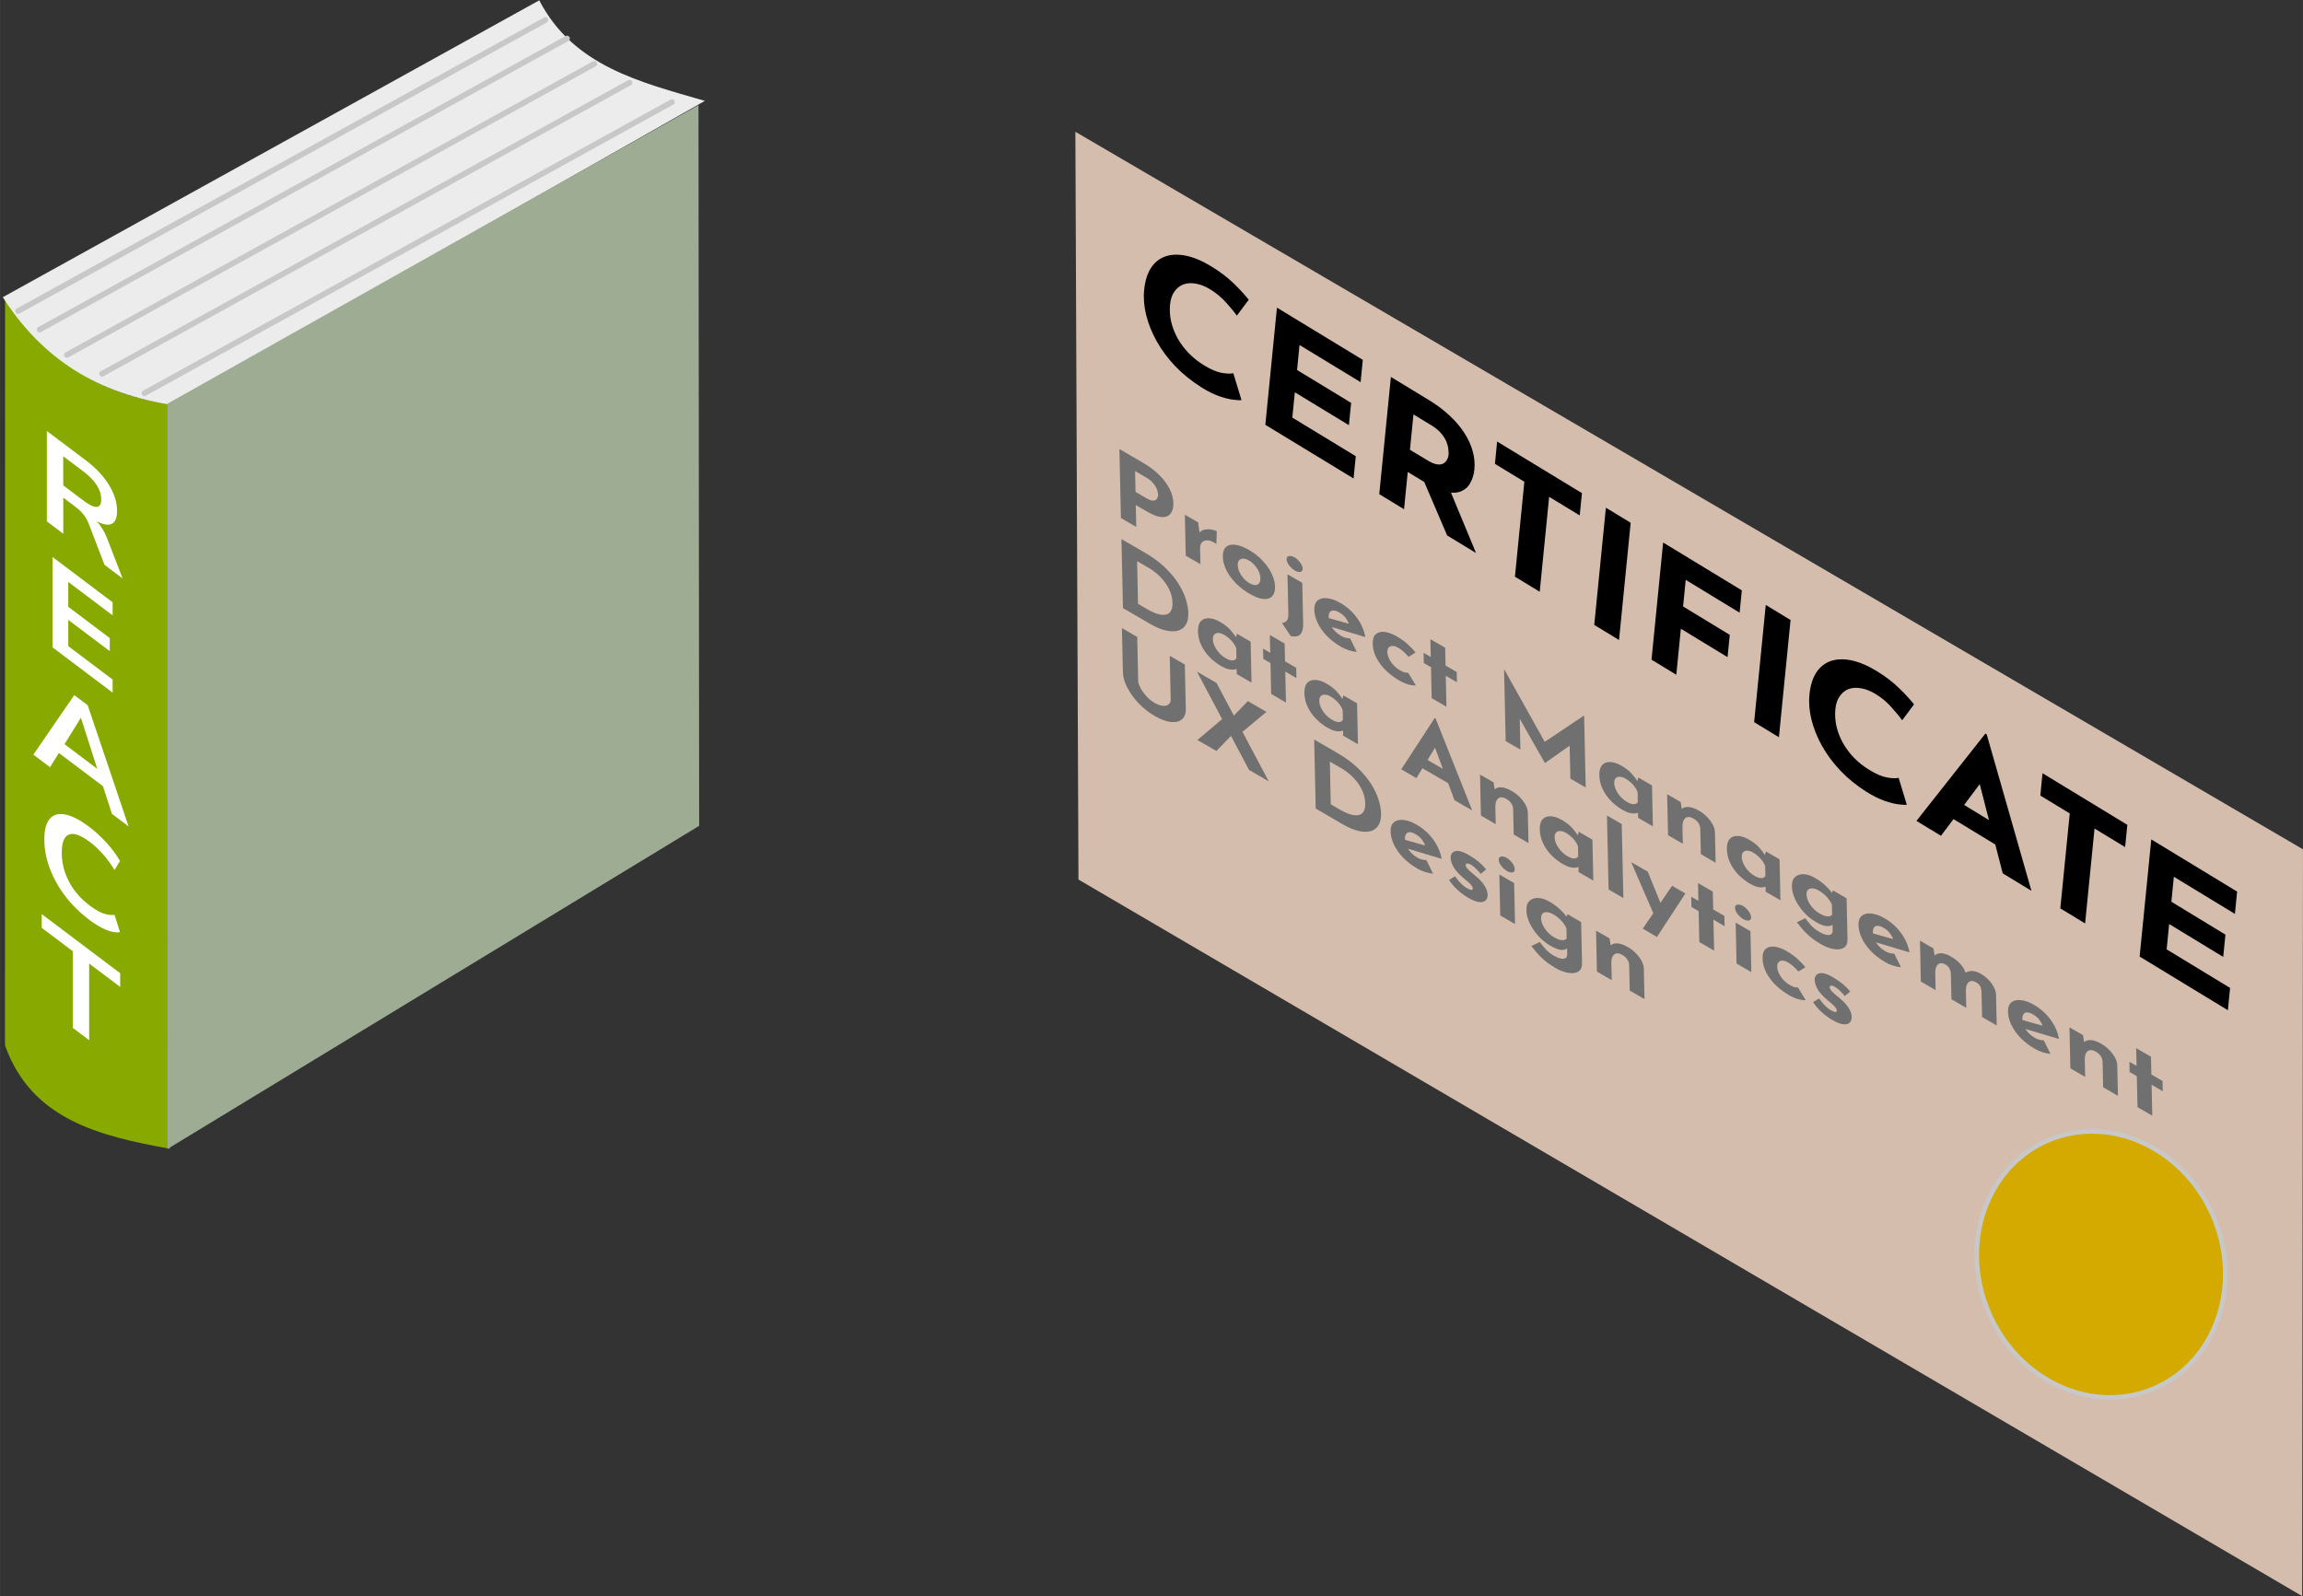 <?xml version="1.0" encoding="UTF-8" standalone="no"?>
<!-- Created with Inkscape (http://www.inkscape.org/) -->

<svg
   width="154.002"
   height="106.759"
   viewBox="0 0 40.746 28.247"
   version="1.1"
   id="svg5"
   inkscape:version="1.2 (dc2aedaf03, 2022-05-15)"
   sodipodi:docname="5-react.svg"
   xmlns:inkscape="http://www.inkscape.org/namespaces/inkscape"
   xmlns:sodipodi="http://sodipodi.sourceforge.net/DTD/sodipodi-0.dtd"
   xmlns="http://www.w3.org/2000/svg"
   xmlns:svg="http://www.w3.org/2000/svg">
  <rect x="0" y="0" width="40.746" height="28.247" fill="#333333" stroke="none"/>
  <sodipodi:namedview
     id="namedview7"
     pagecolor="#ffffff"
     bordercolor="#666666"
     borderopacity="1.0"
     inkscape:showpageshadow="2"
     inkscape:pageopacity="0.0"
     inkscape:pagecheckerboard="0"
     inkscape:deskcolor="#d1d1d1"
     inkscape:document-units="mm"
     showgrid="true"
     inkscape:zoom="2.8649831"
     inkscape:cx="110.64638"
     inkscape:cy="94.415914"
     inkscape:window-width="1920"
     inkscape:window-height="991"
     inkscape:window-x="-9"
     inkscape:window-y="-9"
     inkscape:window-maximized="1"
     inkscape:current-layer="g80556">
    <inkscape:grid
       type="axonomgrid"
       id="grid1326"
       snapvisiblegridlinesonly="false"
       units="px"
       spacingy="2.646"
       originx="169.333"
       originy="95.25" />
  </sodipodi:namedview>
  <defs
     id="defs2" />
  <g
     inkscape:label="Layer 1"
     inkscape:groupmode="layer"
     id="layer1"
     transform="translate(-190.077,-31.113)">
    <g
       id="g80556"
       transform="matrix(0.866,0,0,0.866,34.496,17.358)">
      <g
         id="g80544"
         inkscape:label="Book"
         transform="matrix(1.155,0,0,1.155,-37.853,-10.266)">
        <path
           id="path80528"
           style="fill:#88aa00;fill-opacity:1;stroke:#99e4ff;stroke-width:0;stroke-linecap:round;stroke-miterlimit:18.1;stroke-dashoffset:5.074;paint-order:markers fill stroke"
           d="m 188.408,27.899 c 0.683,0.983 1.562,1.726 2.917,1.886 l -0.003,13.181 c -1.25,-0.226 -2.452,-0.519 -2.916,-1.832 z"
           sodipodi:nodetypes="ccccc" />
        <path
           id="path80530"
           style="fill:#ececec;fill-opacity:1;stroke:#99e4ff;stroke-width:0;stroke-linecap:round;stroke-miterlimit:18.1;stroke-dashoffset:5.074;paint-order:markers fill stroke"
           d="m 200.786,24.425 -9.456,5.375 c -1.443,-0.227 -2.345,-0.937 -2.963,-1.901 l 9.49,-5.253 c 0.606,1.168 1.785,1.446 2.929,1.779 z"
           sodipodi:nodetypes="ccccc" />
        <path
           id="path80532"
           style="fill:#9dac93;fill-opacity:1;stroke:#99e4ff;stroke-width:0;stroke-linecap:round;stroke-miterlimit:18.1;stroke-dashoffset:5.074;paint-order:markers fill stroke"
           d="m 191.281,42.969 4.2e-4,-13.187 9.392,-5.282 0.012,12.752 z"
           sodipodi:nodetypes="ccccc" />
        <path
           style="fill:#e6e6e6;stroke:#c8c8c8;stroke-width:0.1;stroke-linecap:round;stroke-linejoin:miter;stroke-dasharray:none;stroke-opacity:1"
           d="m 188.637,28.144 9.33,-5.151"
           id="path80534"
           sodipodi:nodetypes="cc" />
        <path
           style="fill:#e6e6e6;stroke:#c8c8c8;stroke-width:0.1;stroke-linecap:round;stroke-linejoin:miter;stroke-dasharray:none;stroke-opacity:1"
           d="m 190.874,29.597 9.33,-5.151"
           id="path80536"
           sodipodi:nodetypes="cc" />
        <path
           style="fill:#e6e6e6;stroke:#c8c8c8;stroke-width:0.1;stroke-linecap:round;stroke-linejoin:miter;stroke-dasharray:none;stroke-opacity:1"
           d="m 190.123,29.254 9.33,-5.151"
           id="path80538"
           sodipodi:nodetypes="cc" />
        <path
           style="fill:#e6e6e6;stroke:#c8c8c8;stroke-width:0.1;stroke-linecap:round;stroke-linejoin:miter;stroke-dasharray:none;stroke-opacity:1"
           d="m 189.501,28.92 9.33,-5.151"
           id="path80540"
           sodipodi:nodetypes="cc" />
        <path
           style="fill:#e6e6e6;stroke:#c8c8c8;stroke-width:0.1;stroke-linecap:round;stroke-linejoin:miter;stroke-dasharray:none;stroke-opacity:1"
           d="m 189.018,28.472 9.33,-5.151"
           id="path80542"
           sodipodi:nodetypes="cc" />
      </g>
      <g
         aria-label="R
E
A
C
T"
         transform="skewY(37.005)"
         id="text80554"
         style="font-size:2.619px;font-family:'Nunito Sans';-inkscape-font-specification:'Nunito Sans, Normal';fill:#ffffff;stroke-width:0.045">
        <path
           d="m 180.611,-109.588 v -1.846 h 0.801 q 0.304,0 0.469,0.147 0.165,0.144 0.165,0.406 0,0.207 -0.107,0.343 -0.107,0.134 -0.309,0.181 0.134,0.042 0.22,0.202 l 0.309,0.568 h -0.369 l -0.319,-0.589 q -0.047,-0.086 -0.113,-0.118 -0.063,-0.031 -0.162,-0.031 h -0.249 v 0.738 z m 0.335,-0.987 h 0.409 q 0.367,0 0.367,-0.299 0,-0.296 -0.367,-0.296 h -0.409 z"
           style="-inkscape-font-specification:'Nunito Sans, Bold'"
           id="path357" />
        <path
           d="m 180.727,-107.1 v -1.846 h 1.228 v 0.267 h -0.906 v 0.508 h 0.848 v 0.267 h -0.848 v 0.537 h 0.906 v 0.267 z"
           style="-inkscape-font-specification:'Nunito Sans, Bold'"
           id="path359" />
        <path
           d="m 180.336,-104.612 0.835,-1.846 h 0.275 l 0.835,1.846 h -0.34 l -0.183,-0.427 h -0.901 l -0.181,0.427 z m 0.969,-1.482 -0.333,0.788 h 0.67 l -0.333,-0.788 z"
           style="-inkscape-font-specification:'Nunito Sans, Bold'"
           id="path361" />
        <path
           d="m 181.479,-102.098 q -0.288,0 -0.495,-0.115 -0.204,-0.118 -0.314,-0.33 -0.11,-0.215 -0.11,-0.505 0,-0.291 0.11,-0.503 0.11,-0.212 0.314,-0.327 0.207,-0.118 0.495,-0.118 0.186,0 0.351,0.058 0.168,0.058 0.275,0.165 l -0.11,0.267 q -0.118,-0.1 -0.241,-0.144 -0.123,-0.047 -0.264,-0.047 -0.28,0 -0.427,0.17 -0.147,0.168 -0.147,0.479 0,0.312 0.147,0.482 0.147,0.17 0.427,0.17 0.141,0 0.264,-0.044 0.123,-0.047 0.241,-0.147 l 0.11,0.267 q -0.107,0.105 -0.275,0.165 -0.165,0.058 -0.351,0.058 z"
           style="-inkscape-font-specification:'Nunito Sans, Bold'"
           id="path363" />
        <path
           d="m 181.141,-99.636 v -1.566 h -0.634 v -0.28 h 1.603 v 0.28 h -0.634 v 1.566 z"
           style="-inkscape-font-specification:'Nunito Sans, Bold'"
           id="path365" />
      </g>
    </g>
    <path
       id="rect2469-6"
       style="fill:#d5bdad;fill-opacity:1;stroke:#99e4ff;stroke-width:0;stroke-linecap:round;stroke-miterlimit:18.1;stroke-dashoffset:5.074;paint-order:markers fill stroke"
       d="m 209.103,33.445 21.72,12.699 -0.015,13.216 -21.65,-12.681 z"
       sodipodi:nodetypes="ccccc" />
    <ellipse
       style="opacity:1;fill:#d4aa00;fill-opacity:1;stroke:#c8c8c8;stroke-width:0.08;stroke-linecap:round;stroke-miterlimit:18.1;stroke-dasharray:none;stroke-dashoffset:5.074;stroke-opacity:1;paint-order:markers fill stroke"
       id="path80646"
       cx="187.743"
       cy="138.767"
       rx="2.161"
       ry="2.387"
       transform="rotate(-23.224)" />
    <g
       aria-label="CERTIFICATE"
       transform="matrix(1.006,0.612,-0.093,0.937,0,0)"
       id="text81170"
       style="font-size:3.008px;font-family:'Nunito Sans';-inkscape-font-specification:'Nunito Sans, Normal';stroke-width:0.051">
      <path
         d="m 202.329,-91.389 q -0.036,0.03 -0.135,0.081 -0.096,0.051 -0.238,0.09 -0.141,0.039 -0.313,0.036 -0.262,-0.006 -0.469,-0.093 -0.205,-0.09 -0.349,-0.244 -0.141,-0.153 -0.217,-0.352 -0.075,-0.199 -0.075,-0.424 0,-0.253 0.075,-0.463 0.078,-0.211 0.22,-0.364 0.144,-0.153 0.343,-0.238 0.199,-0.084 0.439,-0.084 0.223,0 0.394,0.06 0.171,0.06 0.28,0.129 l -0.171,0.412 q -0.075,-0.057 -0.202,-0.117 -0.123,-0.063 -0.286,-0.063 -0.126,0 -0.244,0.054 -0.114,0.051 -0.205,0.147 -0.087,0.096 -0.138,0.226 -0.051,0.126 -0.051,0.277 0,0.159 0.045,0.292 0.048,0.132 0.135,0.229 0.087,0.093 0.208,0.144 0.123,0.051 0.277,0.051 0.177,0 0.304,-0.057 0.126,-0.057 0.193,-0.12 z"
         style="-inkscape-font-specification:'Josefin Sans Bold'"
         id="path5071" />
      <path
         d="m 202.765,-93.42 h 1.51 v 0.421 h -1.074 v 0.472 h 0.951 v 0.421 h -0.951 v 0.478 h 1.116 v 0.421 h -1.552 z"
         style="-inkscape-font-specification:'Josefin Sans Bold'"
         id="path5073" />
      <path
         d="m 205.44,-93.42 q 0.208,0 0.37,0.054 0.162,0.051 0.271,0.15 0.111,0.096 0.168,0.235 0.057,0.135 0.057,0.307 0,0.135 -0.042,0.271 -0.039,0.135 -0.132,0.247 -0.09,0.111 -0.241,0.18 -0.15,0.066 -0.373,0.066 h -0.313 v 0.704 h -0.436 v -2.214 z m 0.075,1.089 q 0.099,0 0.165,-0.033 0.066,-0.033 0.102,-0.084 0.039,-0.051 0.054,-0.105 0.018,-0.057 0.018,-0.105 0,-0.036 -0.012,-0.09 -0.009,-0.057 -0.042,-0.114 -0.033,-0.057 -0.102,-0.096 -0.066,-0.039 -0.18,-0.039 h -0.313 v 0.668 z m 0.409,0.271 0.547,0.854 h -0.508 l -0.559,-0.842 z"
         style="-inkscape-font-specification:'Josefin Sans Bold'"
         id="path5075" />
      <path
         d="m 206.637,-93.42 h 1.492 v 0.421 h -0.538 v 1.793 h -0.436 v -1.793 h -0.517 z"
         style="-inkscape-font-specification:'Josefin Sans Bold'"
         id="path5077" />
      <path
         d="m 208.55,-93.42 h 0.436 v 2.214 h -0.436 z"
         style="-inkscape-font-specification:'Josefin Sans Bold'"
         id="path5079" />
      <path
         d="m 209.557,-93.42 h 1.384 v 0.421 h -0.948 v 0.502 h 0.821 v 0.421 h -0.821 v 0.869 h -0.436 z"
         style="-inkscape-font-specification:'Josefin Sans Bold'"
         id="path5081" />
      <path
         d="m 211.362,-93.42 h 0.436 v 2.214 h -0.436 z"
         style="-inkscape-font-specification:'Josefin Sans Bold'"
         id="path5083" />
      <path
         d="m 214.03,-91.389 q -0.036,0.03 -0.135,0.081 -0.096,0.051 -0.238,0.09 -0.141,0.039 -0.313,0.036 -0.262,-0.006 -0.469,-0.093 -0.205,-0.09 -0.349,-0.244 -0.141,-0.153 -0.217,-0.352 -0.075,-0.199 -0.075,-0.424 0,-0.253 0.075,-0.463 0.078,-0.211 0.22,-0.364 0.144,-0.153 0.343,-0.238 0.199,-0.084 0.439,-0.084 0.223,0 0.394,0.06 0.171,0.06 0.28,0.129 l -0.171,0.412 q -0.075,-0.057 -0.202,-0.117 -0.123,-0.063 -0.286,-0.063 -0.126,0 -0.244,0.054 -0.114,0.051 -0.205,0.147 -0.087,0.096 -0.138,0.226 -0.051,0.126 -0.051,0.277 0,0.159 0.045,0.292 0.048,0.132 0.135,0.229 0.087,0.093 0.208,0.144 0.123,0.051 0.277,0.051 0.177,0 0.304,-0.057 0.126,-0.057 0.193,-0.12 z"
         style="-inkscape-font-specification:'Josefin Sans Bold'"
         id="path5085" />
      <path
         d="m 214.217,-91.206 0.999,-2.301 h 0.024 l 0.999,2.301 h -0.505 l -0.638,-1.618 0.316,-0.217 -0.764,1.835 z m 0.683,-0.8 h 0.665 l 0.153,0.367 h -0.954 z"
         style="-inkscape-font-specification:'Josefin Sans Bold'"
         id="path5087" />
      <path
         d="m 216.229,-93.42 h 1.492 v 0.421 h -0.538 v 1.793 h -0.436 v -1.793 h -0.517 z"
         style="-inkscape-font-specification:'Josefin Sans Bold'"
         id="path5089" />
      <path
         d="m 218.142,-93.42 h 1.51 v 0.421 h -1.074 v 0.472 h 0.951 v 0.421 h -0.951 v 0.478 h 1.116 v 0.421 h -1.552 z"
         style="-inkscape-font-specification:'Josefin Sans Bold'"
         id="path5091" />
    </g>
    <g
       aria-label="Project Management Data Analytics UX Design"
       transform="matrix(1.068,0.619,0.021,0.949,0,0)"
       id="text81170-4"
       style="font-size:1.749px;font-family:'Nunito Sans';-inkscape-font-specification:'Nunito Sans, Normal';stroke-width:0.058">
      <path
         d="m 198.643,-88.153 q 0.159,0 0.269,0.054 0.11,0.052 0.168,0.15 0.058,0.096 0.058,0.229 0,0.079 -0.025,0.159 -0.023,0.079 -0.075,0.143 -0.051,0.065 -0.138,0.105 -0.086,0.038 -0.212,0.038 h -0.182 v 0.408 h -0.254 v -1.287 z m 0.044,0.633 q 0.058,0 0.096,-0.019 0.038,-0.021 0.059,-0.051 0.023,-0.031 0.032,-0.065 0.011,-0.033 0.011,-0.058 0,-0.019 -0.007,-0.051 -0.005,-0.033 -0.025,-0.066 -0.019,-0.033 -0.059,-0.056 -0.038,-0.023 -0.105,-0.023 h -0.182 v 0.388 z"
         style="-inkscape-font-specification:'Josefin Sans Bold';fill:#707070"
         id="path5116" />
      <path
         d="m 199.546,-87.63 0.023,0.21 -0.005,-0.031 q 0.033,-0.068 0.091,-0.115 0.058,-0.049 0.114,-0.075 0.058,-0.026 0.087,-0.026 l -0.012,0.245 q -0.086,-0.011 -0.147,0.028 -0.061,0.038 -0.095,0.101 -0.033,0.063 -0.033,0.129 v 0.299 h -0.243 v -0.764 z"
         style="-inkscape-font-specification:'Josefin Sans Bold';fill:#707070"
         id="path5118" />
      <path
         d="m 199.948,-87.257 q 0,-0.117 0.054,-0.21 0.056,-0.093 0.156,-0.145 0.1,-0.054 0.229,-0.054 0.131,0 0.227,0.054 0.096,0.052 0.147,0.145 0.052,0.093 0.052,0.21 0,0.117 -0.052,0.212 -0.051,0.093 -0.147,0.147 -0.096,0.054 -0.231,0.054 -0.126,0 -0.226,-0.049 -0.098,-0.049 -0.154,-0.142 -0.056,-0.093 -0.056,-0.222 z m 0.247,0.002 q 0,0.059 0.025,0.108 0.025,0.047 0.067,0.075 0.042,0.028 0.095,0.028 0.058,0 0.1,-0.028 0.042,-0.028 0.065,-0.075 0.023,-0.049 0.023,-0.108 0,-0.061 -0.023,-0.108 -0.023,-0.047 -0.065,-0.075 -0.042,-0.028 -0.1,-0.028 -0.052,0 -0.095,0.028 -0.042,0.028 -0.067,0.075 -0.025,0.047 -0.025,0.108 z"
         style="-inkscape-font-specification:'Josefin Sans Bold';fill:#707070"
         id="path5120" />
      <path
         d="m 201.057,-86.496 -0.142,-0.152 q 0.052,-0.038 0.081,-0.094 0.03,-0.056 0.03,-0.136 v -0.75 h 0.245 v 0.764 q 0,0.136 -0.049,0.226 -0.049,0.091 -0.164,0.143 z m -0.04,-1.405 q 0,-0.054 0.042,-0.089 0.044,-0.035 0.093,-0.035 0.049,0 0.089,0.035 0.042,0.035 0.042,0.089 0,0.054 -0.042,0.089 -0.04,0.033 -0.089,0.033 -0.049,0 -0.093,-0.033 -0.042,-0.035 -0.042,-0.089 z"
         style="-inkscape-font-specification:'Josefin Sans Bold';fill:#707070"
         id="path5122" />
      <path
         d="m 201.899,-86.844 q -0.14,0 -0.238,-0.052 -0.096,-0.052 -0.147,-0.145 -0.051,-0.093 -0.051,-0.213 0,-0.115 0.059,-0.208 0.059,-0.093 0.159,-0.147 0.1,-0.056 0.222,-0.056 0.164,0 0.269,0.096 0.107,0.094 0.138,0.275 l -0.595,0.189 -0.054,-0.133 0.43,-0.145 -0.051,0.023 q -0.014,-0.045 -0.051,-0.079 -0.035,-0.035 -0.107,-0.035 -0.054,0 -0.096,0.026 -0.04,0.024 -0.063,0.072 -0.021,0.045 -0.021,0.108 0,0.072 0.026,0.121 0.026,0.047 0.072,0.072 0.045,0.024 0.101,0.024 0.04,0 0.077,-0.014 0.038,-0.014 0.075,-0.037 l 0.108,0.182 q -0.061,0.035 -0.133,0.056 -0.07,0.021 -0.133,0.021 z"
         style="-inkscape-font-specification:'Josefin Sans Bold';fill:#707070"
         id="path5124" />
      <path
         d="m 203.139,-86.934 q -0.051,0.04 -0.128,0.065 -0.075,0.024 -0.149,0.024 -0.131,0 -0.229,-0.047 -0.096,-0.049 -0.15,-0.138 -0.052,-0.091 -0.052,-0.219 0,-0.128 0.058,-0.217 0.058,-0.091 0.15,-0.138 0.095,-0.047 0.198,-0.047 0.103,0 0.178,0.028 0.077,0.028 0.131,0.073 l -0.119,0.157 q -0.025,-0.019 -0.068,-0.038 -0.042,-0.021 -0.1,-0.021 -0.051,0 -0.093,0.026 -0.042,0.026 -0.067,0.072 -0.025,0.045 -0.025,0.105 0,0.056 0.026,0.103 0.026,0.047 0.072,0.075 0.047,0.026 0.11,0.026 0.04,0 0.073,-0.011 0.035,-0.012 0.059,-0.033 z"
         style="-inkscape-font-specification:'Josefin Sans Bold';fill:#707070"
         id="path5126" />
      <path
         d="m 203.4,-87.966 h 0.245 v 0.332 h 0.185 v 0.191 h -0.185 v 0.577 h -0.245 v -0.577 h -0.119 v -0.191 h 0.119 z"
         style="-inkscape-font-specification:'Josefin Sans Bold';fill:#707070"
         id="path5128" />
      <path
         d="m 204.626,-86.865 v -1.34 h 0.002 l 0.715,1.015 -0.108,-0.024 0.714,-0.99 h 0.003 v 1.34 h -0.254 v -0.768 l 0.016,0.131 -0.436,0.619 h -0.004 l -0.448,-0.619 0.044,-0.121 v 0.757 z"
         style="-inkscape-font-specification:'Josefin Sans Bold';fill:#707070"
         id="path5130" />
      <path
         d="m 206.566,-86.844 q -0.107,0 -0.194,-0.042 -0.086,-0.044 -0.136,-0.133 -0.051,-0.089 -0.051,-0.227 0,-0.129 0.052,-0.224 0.052,-0.094 0.138,-0.145 0.086,-0.052 0.182,-0.052 0.114,0 0.171,0.038 0.059,0.037 0.098,0.082 l -0.011,0.03 0.023,-0.112 h 0.227 v 0.764 h -0.245 v -0.166 l 0.019,0.052 q -0.004,0 -0.021,0.021 -0.018,0.019 -0.052,0.047 -0.033,0.026 -0.084,0.045 -0.049,0.021 -0.117,0.021 z m 0.07,-0.199 q 0.044,0 0.079,-0.012 0.035,-0.014 0.061,-0.038 0.026,-0.026 0.045,-0.065 v -0.187 q -0.014,-0.038 -0.042,-0.065 -0.028,-0.028 -0.067,-0.042 -0.038,-0.016 -0.086,-0.016 -0.052,0 -0.098,0.028 -0.044,0.026 -0.07,0.073 -0.026,0.047 -0.026,0.108 0,0.061 0.028,0.11 0.028,0.049 0.073,0.077 0.047,0.028 0.101,0.028 z"
         style="-inkscape-font-specification:'Josefin Sans Bold';fill:#707070"
         id="path5132" />
      <path
         d="m 207.54,-87.63 0.019,0.136 -0.004,-0.012 q 0.04,-0.072 0.114,-0.115 0.073,-0.045 0.18,-0.045 0.108,0 0.18,0.065 0.073,0.063 0.075,0.164 v 0.572 h -0.245 v -0.481 q -0.002,-0.051 -0.028,-0.08 -0.025,-0.031 -0.084,-0.031 -0.056,0 -0.098,0.037 -0.042,0.037 -0.065,0.1 -0.023,0.063 -0.023,0.145 v 0.311 h -0.245 v -0.764 z"
         style="-inkscape-font-specification:'Josefin Sans Bold';fill:#707070"
         id="path5134" />
      <path
         d="m 208.679,-86.844 q -0.107,0 -0.194,-0.042 -0.086,-0.044 -0.136,-0.133 -0.051,-0.089 -0.051,-0.227 0,-0.129 0.052,-0.224 0.052,-0.094 0.138,-0.145 0.086,-0.052 0.182,-0.052 0.114,0 0.171,0.038 0.059,0.037 0.098,0.082 l -0.011,0.03 0.023,-0.112 h 0.227 v 0.764 h -0.245 v -0.166 l 0.019,0.052 q -0.004,0 -0.021,0.021 -0.018,0.019 -0.052,0.047 -0.033,0.026 -0.084,0.045 -0.049,0.021 -0.117,0.021 z m 0.07,-0.199 q 0.044,0 0.079,-0.012 0.035,-0.014 0.061,-0.038 0.026,-0.026 0.045,-0.065 v -0.187 q -0.014,-0.038 -0.042,-0.065 -0.028,-0.028 -0.067,-0.042 -0.038,-0.016 -0.086,-0.016 -0.052,0 -0.098,0.028 -0.044,0.026 -0.07,0.073 -0.026,0.047 -0.026,0.108 0,0.061 0.028,0.11 0.028,0.049 0.073,0.077 0.047,0.028 0.101,0.028 z"
         style="-inkscape-font-specification:'Josefin Sans Bold';fill:#707070"
         id="path5136" />
      <path
         d="m 209.826,-86.481 q -0.103,0 -0.175,-0.024 -0.07,-0.024 -0.119,-0.059 -0.049,-0.035 -0.087,-0.066 l 0.143,-0.168 q 0.04,0.037 0.093,0.07 0.054,0.035 0.142,0.035 0.058,0 0.107,-0.021 0.051,-0.019 0.081,-0.058 0.032,-0.038 0.032,-0.096 v -0.168 l 0.009,0.044 q -0.028,0.059 -0.101,0.105 -0.073,0.044 -0.192,0.044 -0.103,0 -0.192,-0.052 -0.087,-0.054 -0.14,-0.145 -0.052,-0.093 -0.052,-0.21 0,-0.121 0.056,-0.213 0.056,-0.094 0.145,-0.149 0.089,-0.054 0.189,-0.054 0.1,0 0.171,0.03 0.073,0.028 0.11,0.07 l -0.009,0.023 0.026,-0.084 h 0.226 v 0.764 q 0,0.112 -0.063,0.198 -0.063,0.087 -0.168,0.136 -0.103,0.051 -0.229,0.051 z m -0.208,-0.778 q 0,0.061 0.028,0.11 0.028,0.049 0.075,0.077 0.049,0.028 0.108,0.028 0.051,0 0.089,-0.012 0.04,-0.014 0.07,-0.038 0.032,-0.026 0.052,-0.065 v -0.187 q -0.016,-0.038 -0.047,-0.065 -0.032,-0.028 -0.073,-0.042 -0.04,-0.016 -0.091,-0.016 -0.059,0 -0.108,0.028 -0.047,0.026 -0.075,0.073 -0.028,0.047 -0.028,0.108 z"
         style="-inkscape-font-specification:'Josefin Sans Bold';fill:#707070"
         id="path5138" />
      <path
         d="m 210.914,-86.844 q -0.14,0 -0.238,-0.052 -0.096,-0.052 -0.147,-0.145 -0.051,-0.093 -0.051,-0.213 0,-0.115 0.059,-0.208 0.059,-0.093 0.159,-0.147 0.1,-0.056 0.222,-0.056 0.164,0 0.269,0.096 0.107,0.094 0.138,0.275 l -0.595,0.189 -0.054,-0.133 0.43,-0.145 -0.051,0.023 q -0.014,-0.045 -0.051,-0.079 -0.035,-0.035 -0.107,-0.035 -0.054,0 -0.096,0.026 -0.04,0.024 -0.063,0.072 -0.021,0.045 -0.021,0.108 0,0.072 0.026,0.121 0.026,0.047 0.072,0.072 0.045,0.024 0.101,0.024 0.04,0 0.077,-0.014 0.038,-0.014 0.075,-0.037 l 0.108,0.182 q -0.061,0.035 -0.133,0.056 -0.07,0.021 -0.133,0.021 z"
         style="-inkscape-font-specification:'Josefin Sans Bold';fill:#707070"
         id="path5140" />
      <path
         d="m 211.728,-87.63 0.019,0.135 -0.004,-0.011 q 0.045,-0.077 0.114,-0.119 0.068,-0.044 0.164,-0.044 0.063,0 0.11,0.017 0.049,0.017 0.082,0.052 0.033,0.033 0.045,0.087 l -0.009,0.002 q 0.049,-0.072 0.117,-0.115 0.07,-0.044 0.145,-0.044 0.114,0 0.18,0.065 0.068,0.063 0.07,0.164 v 0.574 h -0.243 v -0.472 q -0.002,-0.051 -0.016,-0.082 -0.014,-0.033 -0.065,-0.037 -0.059,0 -0.101,0.042 -0.04,0.04 -0.061,0.105 -0.019,0.063 -0.019,0.131 v 0.313 h -0.245 v -0.472 q -0.002,-0.051 -0.019,-0.082 -0.016,-0.033 -0.067,-0.037 -0.058,0 -0.098,0.042 -0.038,0.04 -0.059,0.103 -0.019,0.063 -0.019,0.129 v 0.317 h -0.245 v -0.764 z"
         style="-inkscape-font-specification:'Josefin Sans Bold';fill:#707070"
         id="path5142" />
      <path
         d="m 213.391,-86.844 q -0.14,0 -0.238,-0.052 -0.096,-0.052 -0.147,-0.145 -0.051,-0.093 -0.051,-0.213 0,-0.115 0.059,-0.208 0.059,-0.093 0.159,-0.147 0.1,-0.056 0.222,-0.056 0.164,0 0.269,0.096 0.107,0.094 0.138,0.275 l -0.595,0.189 -0.054,-0.133 0.43,-0.145 -0.051,0.023 q -0.014,-0.045 -0.051,-0.079 -0.035,-0.035 -0.107,-0.035 -0.054,0 -0.096,0.026 -0.04,0.024 -0.063,0.072 -0.021,0.045 -0.021,0.108 0,0.072 0.026,0.121 0.026,0.047 0.072,0.072 0.045,0.024 0.101,0.024 0.04,0 0.077,-0.014 0.038,-0.014 0.075,-0.037 l 0.108,0.182 q -0.061,0.035 -0.133,0.056 -0.07,0.021 -0.133,0.021 z"
         style="-inkscape-font-specification:'Josefin Sans Bold';fill:#707070"
         id="path5144" />
      <path
         d="m 214.205,-87.63 0.019,0.136 -0.004,-0.012 q 0.04,-0.072 0.114,-0.115 0.073,-0.045 0.18,-0.045 0.108,0 0.18,0.065 0.073,0.063 0.075,0.164 v 0.572 h -0.245 v -0.481 q -0.002,-0.051 -0.028,-0.08 -0.025,-0.031 -0.084,-0.031 -0.056,0 -0.098,0.037 -0.042,0.037 -0.065,0.1 -0.023,0.063 -0.023,0.145 v 0.311 h -0.245 v -0.764 z"
         style="-inkscape-font-specification:'Josefin Sans Bold';fill:#707070"
         id="path5146" />
      <path
         d="m 215.093,-87.966 h 0.245 v 0.332 h 0.185 v 0.191 h -0.185 v 0.577 h -0.245 v -0.577 h -0.119 v -0.191 h 0.119 z"
         style="-inkscape-font-specification:'Josefin Sans Bold';fill:#707070"
         id="path5148" />
      <path
         d="m 198.253,-85.188 v -1.287 h 0.385 q 0.194,0 0.331,0.058 0.136,0.058 0.219,0.154 0.084,0.096 0.122,0.215 0.038,0.119 0.038,0.24 0,0.143 -0.052,0.259 -0.051,0.114 -0.14,0.196 -0.089,0.08 -0.206,0.124 -0.117,0.042 -0.248,0.042 z m 0.254,-0.245 h 0.15 q 0.096,0 0.175,-0.024 0.079,-0.026 0.135,-0.075 0.058,-0.049 0.087,-0.122 0.032,-0.075 0.032,-0.171 0,-0.126 -0.042,-0.205 -0.04,-0.08 -0.101,-0.124 -0.059,-0.044 -0.122,-0.059 -0.063,-0.017 -0.107,-0.017 h -0.206 z"
         style="-inkscape-font-specification:'Josefin Sans Bold';fill:#707070"
         id="path5150" />
      <path
         d="m 199.884,-85.167 q -0.107,0 -0.194,-0.042 -0.086,-0.044 -0.136,-0.133 -0.051,-0.089 -0.051,-0.227 0,-0.129 0.052,-0.224 0.052,-0.094 0.138,-0.145 0.086,-0.052 0.182,-0.052 0.114,0 0.171,0.038 0.059,0.037 0.098,0.082 l -0.011,0.03 0.023,-0.112 h 0.227 v 0.764 h -0.245 v -0.166 l 0.019,0.052 q -0.004,0 -0.021,0.021 -0.018,0.019 -0.052,0.047 -0.033,0.026 -0.084,0.045 -0.049,0.021 -0.117,0.021 z m 0.07,-0.199 q 0.044,0 0.079,-0.012 0.035,-0.014 0.061,-0.038 0.026,-0.026 0.045,-0.065 v -0.187 q -0.014,-0.038 -0.042,-0.065 -0.028,-0.028 -0.067,-0.042 -0.038,-0.016 -0.086,-0.016 -0.052,0 -0.098,0.028 -0.044,0.026 -0.07,0.073 -0.026,0.047 -0.026,0.108 0,0.061 0.028,0.11 0.028,0.049 0.073,0.077 0.047,0.028 0.101,0.028 z"
         style="-inkscape-font-specification:'Josefin Sans Bold';fill:#707070"
         id="path5152" />
      <path
         d="m 200.708,-86.288 h 0.245 v 0.332 h 0.185 v 0.191 h -0.185 v 0.577 h -0.245 v -0.577 h -0.119 v -0.191 h 0.119 z"
         style="-inkscape-font-specification:'Josefin Sans Bold';fill:#707070"
         id="path5154" />
      <path
         d="m 201.647,-85.167 q -0.107,0 -0.194,-0.042 -0.086,-0.044 -0.136,-0.133 -0.051,-0.089 -0.051,-0.227 0,-0.129 0.052,-0.224 0.052,-0.094 0.138,-0.145 0.086,-0.052 0.182,-0.052 0.114,0 0.171,0.038 0.059,0.037 0.098,0.082 l -0.011,0.03 0.023,-0.112 h 0.227 v 0.764 h -0.245 v -0.166 l 0.019,0.052 q -0.004,0 -0.021,0.021 -0.018,0.019 -0.052,0.047 -0.033,0.026 -0.084,0.045 -0.049,0.021 -0.117,0.021 z m 0.07,-0.199 q 0.044,0 0.079,-0.012 0.035,-0.014 0.061,-0.038 0.026,-0.026 0.045,-0.065 v -0.187 q -0.014,-0.038 -0.042,-0.065 -0.028,-0.028 -0.067,-0.042 -0.038,-0.016 -0.086,-0.016 -0.052,0 -0.098,0.028 -0.044,0.026 -0.07,0.073 -0.026,0.047 -0.026,0.108 0,0.061 0.028,0.11 0.028,0.049 0.073,0.077 0.047,0.028 0.101,0.028 z"
         style="-inkscape-font-specification:'Josefin Sans Bold';fill:#707070"
         id="path5156" />
      <path
         d="m 202.863,-85.188 0.581,-1.338 h 0.014 l 0.581,1.338 h -0.294 l -0.371,-0.941 0.184,-0.126 -0.444,1.067 z m 0.397,-0.465 h 0.387 l 0.089,0.213 h -0.554 z"
         style="-inkscape-font-specification:'Josefin Sans Bold';fill:#707070"
         id="path5158" />
      <path
         d="m 204.407,-85.953 0.019,0.136 -0.004,-0.012 q 0.04,-0.072 0.114,-0.115 0.073,-0.045 0.18,-0.045 0.108,0 0.18,0.065 0.073,0.063 0.075,0.164 v 0.572 h -0.245 v -0.481 q -0.002,-0.051 -0.028,-0.08 -0.025,-0.031 -0.084,-0.031 -0.056,0 -0.098,0.037 -0.042,0.037 -0.065,0.1 -0.023,0.063 -0.023,0.145 v 0.311 h -0.245 v -0.764 z"
         style="-inkscape-font-specification:'Josefin Sans Bold';fill:#707070"
         id="path5160" />
      <path
         d="m 205.546,-85.167 q -0.107,0 -0.194,-0.042 -0.086,-0.044 -0.136,-0.133 -0.051,-0.089 -0.051,-0.227 0,-0.129 0.052,-0.224 0.052,-0.094 0.138,-0.145 0.086,-0.052 0.182,-0.052 0.114,0 0.171,0.038 0.059,0.037 0.098,0.082 l -0.011,0.03 0.023,-0.112 h 0.227 v 0.764 h -0.245 v -0.166 l 0.019,0.052 q -0.003,0 -0.021,0.021 -0.018,0.019 -0.052,0.047 -0.033,0.026 -0.084,0.045 -0.049,0.021 -0.117,0.021 z m 0.07,-0.199 q 0.044,0 0.079,-0.012 0.035,-0.014 0.061,-0.038 0.026,-0.026 0.045,-0.065 v -0.187 q -0.014,-0.038 -0.042,-0.065 -0.028,-0.028 -0.067,-0.042 -0.038,-0.016 -0.086,-0.016 -0.052,0 -0.098,0.028 -0.044,0.026 -0.07,0.073 -0.026,0.047 -0.026,0.108 0,0.061 0.028,0.11 0.028,0.049 0.073,0.077 0.047,0.028 0.101,0.028 z"
         style="-inkscape-font-specification:'Josefin Sans Bold';fill:#707070"
         id="path5162" />
      <path
         d="m 206.298,-86.568 h 0.245 v 1.38 h -0.245 z"
         style="-inkscape-font-specification:'Josefin Sans Bold';fill:#707070"
         id="path5164" />
      <path
         d="m 206.856,-84.821 0.509,-1.132 h 0.22 l -0.493,1.132 z m 0.205,-0.364 -0.374,-0.768 h 0.275 l 0.289,0.645 z"
         style="-inkscape-font-specification:'Josefin Sans Bold';fill:#707070"
         id="path5166" />
      <path
         d="m 207.801,-86.288 h 0.245 v 0.332 h 0.185 v 0.191 h -0.185 v 0.577 h -0.245 v -0.577 h -0.119 v -0.191 h 0.119 z"
         style="-inkscape-font-specification:'Josefin Sans Bold';fill:#707070"
         id="path5168" />
      <path
         d="m 208.418,-85.953 h 0.245 v 0.764 h -0.245 z m -0.005,-0.271 q 0,-0.054 0.042,-0.089 0.044,-0.035 0.093,-0.035 0.049,0 0.089,0.035 0.042,0.035 0.042,0.089 0,0.054 -0.042,0.089 -0.04,0.033 -0.089,0.033 -0.049,0 -0.093,-0.033 -0.042,-0.035 -0.042,-0.089 z"
         style="-inkscape-font-specification:'Josefin Sans Bold';fill:#707070"
         id="path5170" />
      <path
         d="m 209.564,-85.256 q -0.051,0.04 -0.128,0.065 -0.075,0.024 -0.149,0.024 -0.131,0 -0.229,-0.047 -0.096,-0.049 -0.15,-0.138 -0.052,-0.091 -0.052,-0.219 0,-0.128 0.058,-0.217 0.058,-0.091 0.15,-0.138 0.095,-0.047 0.198,-0.047 0.103,0 0.178,0.028 0.077,0.028 0.131,0.073 l -0.119,0.157 q -0.025,-0.019 -0.068,-0.038 -0.042,-0.021 -0.1,-0.021 -0.051,0 -0.093,0.026 -0.042,0.026 -0.067,0.072 -0.025,0.045 -0.025,0.105 0,0.056 0.026,0.103 0.026,0.047 0.072,0.075 0.047,0.026 0.11,0.026 0.04,0 0.073,-0.011 0.035,-0.012 0.059,-0.033 z"
         style="-inkscape-font-specification:'Josefin Sans Bold';fill:#707070"
         id="path5172" />
      <path
         d="m 210.001,-85.172 q -0.095,0 -0.177,-0.033 -0.081,-0.033 -0.136,-0.093 l 0.101,-0.135 q 0.056,0.051 0.103,0.073 0.049,0.021 0.087,0.021 0.03,0 0.052,-0.005 0.025,-0.007 0.038,-0.019 0.014,-0.014 0.014,-0.035 0,-0.03 -0.025,-0.047 -0.023,-0.017 -0.059,-0.028 -0.037,-0.012 -0.079,-0.024 -0.105,-0.033 -0.152,-0.096 -0.045,-0.065 -0.045,-0.14 0,-0.058 0.03,-0.115 0.032,-0.059 0.098,-0.098 0.068,-0.04 0.175,-0.04 0.096,0 0.163,0.019 0.067,0.019 0.126,0.063 l -0.093,0.143 q -0.033,-0.026 -0.075,-0.044 -0.04,-0.019 -0.075,-0.021 -0.032,-0.002 -0.054,0.007 -0.021,0.009 -0.033,0.023 -0.012,0.014 -0.012,0.03 -0.002,0.033 0.025,0.052 0.028,0.019 0.07,0.03 0.042,0.011 0.082,0.024 0.056,0.017 0.096,0.047 0.04,0.03 0.061,0.072 0.023,0.04 0.023,0.098 0,0.07 -0.037,0.133 -0.035,0.061 -0.108,0.1 -0.072,0.038 -0.184,0.038 z"
         style="-inkscape-font-specification:'Josefin Sans Bold';fill:#707070"
         id="path5174" />
      <path
         d="m 198.481,-83.987 q 0,0.061 0.037,0.117 0.037,0.056 0.096,0.091 0.061,0.035 0.133,0.035 0.079,0 0.14,-0.035 0.061,-0.035 0.096,-0.091 0.037,-0.056 0.037,-0.117 v -0.812 h 0.25 v 0.817 q 0,0.142 -0.07,0.252 -0.07,0.108 -0.189,0.171 -0.119,0.061 -0.264,0.061 v 0 q -0.143,0 -0.262,-0.061 -0.117,-0.063 -0.187,-0.171 -0.07,-0.11 -0.07,-0.252 v -0.817 h 0.254 z"
         style="-inkscape-font-specification:'Josefin Sans Bold';fill:#707070"
         id="path5176" />
      <path
         d="m 199.471,-84.798 h 0.324 l 0.84,1.287 h -0.327 z m -0.018,1.287 0.458,-0.721 0.119,0.255 -0.262,0.465 z m 0.595,-0.815 0.266,-0.472 h 0.308 l -0.443,0.691 z"
         style="-inkscape-font-specification:'Josefin Sans Bold';fill:#707070"
         id="path5178" />
      <path
         d="m 201.413,-83.511 v -1.287 h 0.385 q 0.194,0 0.331,0.058 0.136,0.058 0.219,0.154 0.084,0.096 0.122,0.215 0.038,0.119 0.038,0.24 0,0.143 -0.052,0.259 -0.051,0.114 -0.14,0.196 -0.089,0.08 -0.206,0.124 -0.117,0.042 -0.248,0.042 z m 0.254,-0.245 h 0.15 q 0.096,0 0.175,-0.024 0.079,-0.026 0.135,-0.075 0.058,-0.049 0.087,-0.122 0.032,-0.075 0.032,-0.171 0,-0.126 -0.042,-0.205 -0.04,-0.08 -0.101,-0.124 -0.059,-0.044 -0.122,-0.059 -0.063,-0.017 -0.107,-0.017 h -0.206 z"
         style="-inkscape-font-specification:'Josefin Sans Bold';fill:#707070"
         id="path5180" />
      <path
         d="m 203.097,-83.49 q -0.14,0 -0.238,-0.052 -0.096,-0.052 -0.147,-0.145 -0.051,-0.093 -0.051,-0.213 0,-0.115 0.059,-0.208 0.059,-0.093 0.159,-0.147 0.1,-0.056 0.222,-0.056 0.164,0 0.269,0.096 0.107,0.094 0.138,0.275 l -0.595,0.189 -0.054,-0.133 0.43,-0.145 -0.051,0.023 q -0.014,-0.045 -0.051,-0.079 -0.035,-0.035 -0.107,-0.035 -0.054,0 -0.096,0.026 -0.04,0.024 -0.063,0.072 -0.021,0.045 -0.021,0.108 0,0.072 0.026,0.121 0.026,0.047 0.072,0.072 0.045,0.024 0.101,0.024 0.04,0 0.077,-0.014 0.038,-0.014 0.075,-0.037 l 0.108,0.182 q -0.061,0.035 -0.133,0.056 -0.07,0.021 -0.133,0.021 z"
         style="-inkscape-font-specification:'Josefin Sans Bold';fill:#707070"
         id="path5182" />
      <path
         d="m 203.937,-83.495 q -0.095,0 -0.177,-0.033 -0.081,-0.033 -0.136,-0.093 l 0.101,-0.135 q 0.056,0.051 0.103,0.073 0.049,0.021 0.087,0.021 0.03,0 0.052,-0.005 0.025,-0.007 0.038,-0.019 0.014,-0.014 0.014,-0.035 0,-0.03 -0.025,-0.047 -0.023,-0.017 -0.059,-0.028 -0.037,-0.012 -0.079,-0.024 -0.105,-0.033 -0.152,-0.096 -0.045,-0.065 -0.045,-0.14 0,-0.058 0.03,-0.115 0.032,-0.059 0.098,-0.098 0.068,-0.04 0.175,-0.04 0.096,0 0.163,0.019 0.067,0.019 0.126,0.063 l -0.093,0.143 q -0.033,-0.026 -0.075,-0.044 -0.04,-0.019 -0.075,-0.021 -0.032,-0.002 -0.054,0.007 -0.021,0.009 -0.033,0.023 -0.012,0.014 -0.012,0.03 -0.002,0.033 0.025,0.052 0.028,0.019 0.07,0.03 0.042,0.01 0.082,0.024 0.056,0.017 0.096,0.047 0.04,0.03 0.061,0.072 0.023,0.04 0.023,0.098 0,0.07 -0.037,0.133 -0.035,0.061 -0.108,0.1 -0.072,0.038 -0.184,0.038 z"
         style="-inkscape-font-specification:'Josefin Sans Bold';fill:#707070"
         id="path5184" />
      <path
         d="m 204.47,-84.275 h 0.245 v 0.764 h -0.245 z m -0.005,-0.271 q 0,-0.054 0.042,-0.089 0.044,-0.035 0.093,-0.035 0.049,0 0.089,0.035 0.042,0.035 0.042,0.089 0,0.054 -0.042,0.089 -0.04,0.033 -0.089,0.033 -0.049,0 -0.093,-0.033 -0.042,-0.035 -0.042,-0.089 z"
         style="-inkscape-font-specification:'Josefin Sans Bold';fill:#707070"
         id="path5186" />
      <path
         d="m 205.362,-83.126 q -0.103,0 -0.175,-0.024 -0.07,-0.024 -0.119,-0.059 -0.049,-0.035 -0.087,-0.066 l 0.143,-0.168 q 0.04,0.037 0.093,0.07 0.054,0.035 0.142,0.035 0.058,0 0.107,-0.021 0.051,-0.019 0.081,-0.058 0.032,-0.038 0.032,-0.096 v -0.168 l 0.009,0.044 q -0.028,0.059 -0.101,0.105 -0.073,0.044 -0.192,0.044 -0.103,0 -0.192,-0.052 -0.087,-0.054 -0.14,-0.145 -0.052,-0.093 -0.052,-0.21 0,-0.121 0.056,-0.213 0.056,-0.094 0.145,-0.149 0.089,-0.054 0.189,-0.054 0.1,0 0.171,0.03 0.073,0.028 0.11,0.07 l -0.009,0.023 0.026,-0.084 h 0.226 v 0.764 q 0,0.112 -0.063,0.198 -0.063,0.087 -0.168,0.136 -0.103,0.051 -0.229,0.051 z m -0.208,-0.778 q 0,0.061 0.028,0.11 0.028,0.049 0.075,0.077 0.049,0.028 0.108,0.028 0.051,0 0.089,-0.012 0.04,-0.014 0.07,-0.038 0.032,-0.026 0.052,-0.065 v -0.187 q -0.016,-0.038 -0.047,-0.065 -0.032,-0.028 -0.073,-0.042 -0.04,-0.016 -0.091,-0.016 -0.059,0 -0.108,0.028 -0.047,0.026 -0.075,0.073 -0.028,0.047 -0.028,0.108 z"
         style="-inkscape-font-specification:'Josefin Sans Bold';fill:#707070"
         id="path5188" />
      <path
         d="m 206.296,-84.275 0.019,0.136 -0.004,-0.012 q 0.04,-0.072 0.114,-0.115 0.073,-0.045 0.18,-0.045 0.108,0 0.18,0.065 0.073,0.063 0.075,0.164 v 0.572 h -0.245 v -0.481 q -0.002,-0.051 -0.028,-0.08 -0.025,-0.031 -0.084,-0.031 -0.056,0 -0.098,0.037 -0.042,0.037 -0.065,0.1 -0.023,0.063 -0.023,0.145 v 0.311 h -0.245 v -0.764 z"
         style="-inkscape-font-specification:'Josefin Sans Bold';fill:#707070"
         id="path5190" />
    </g>
  </g>
</svg>
